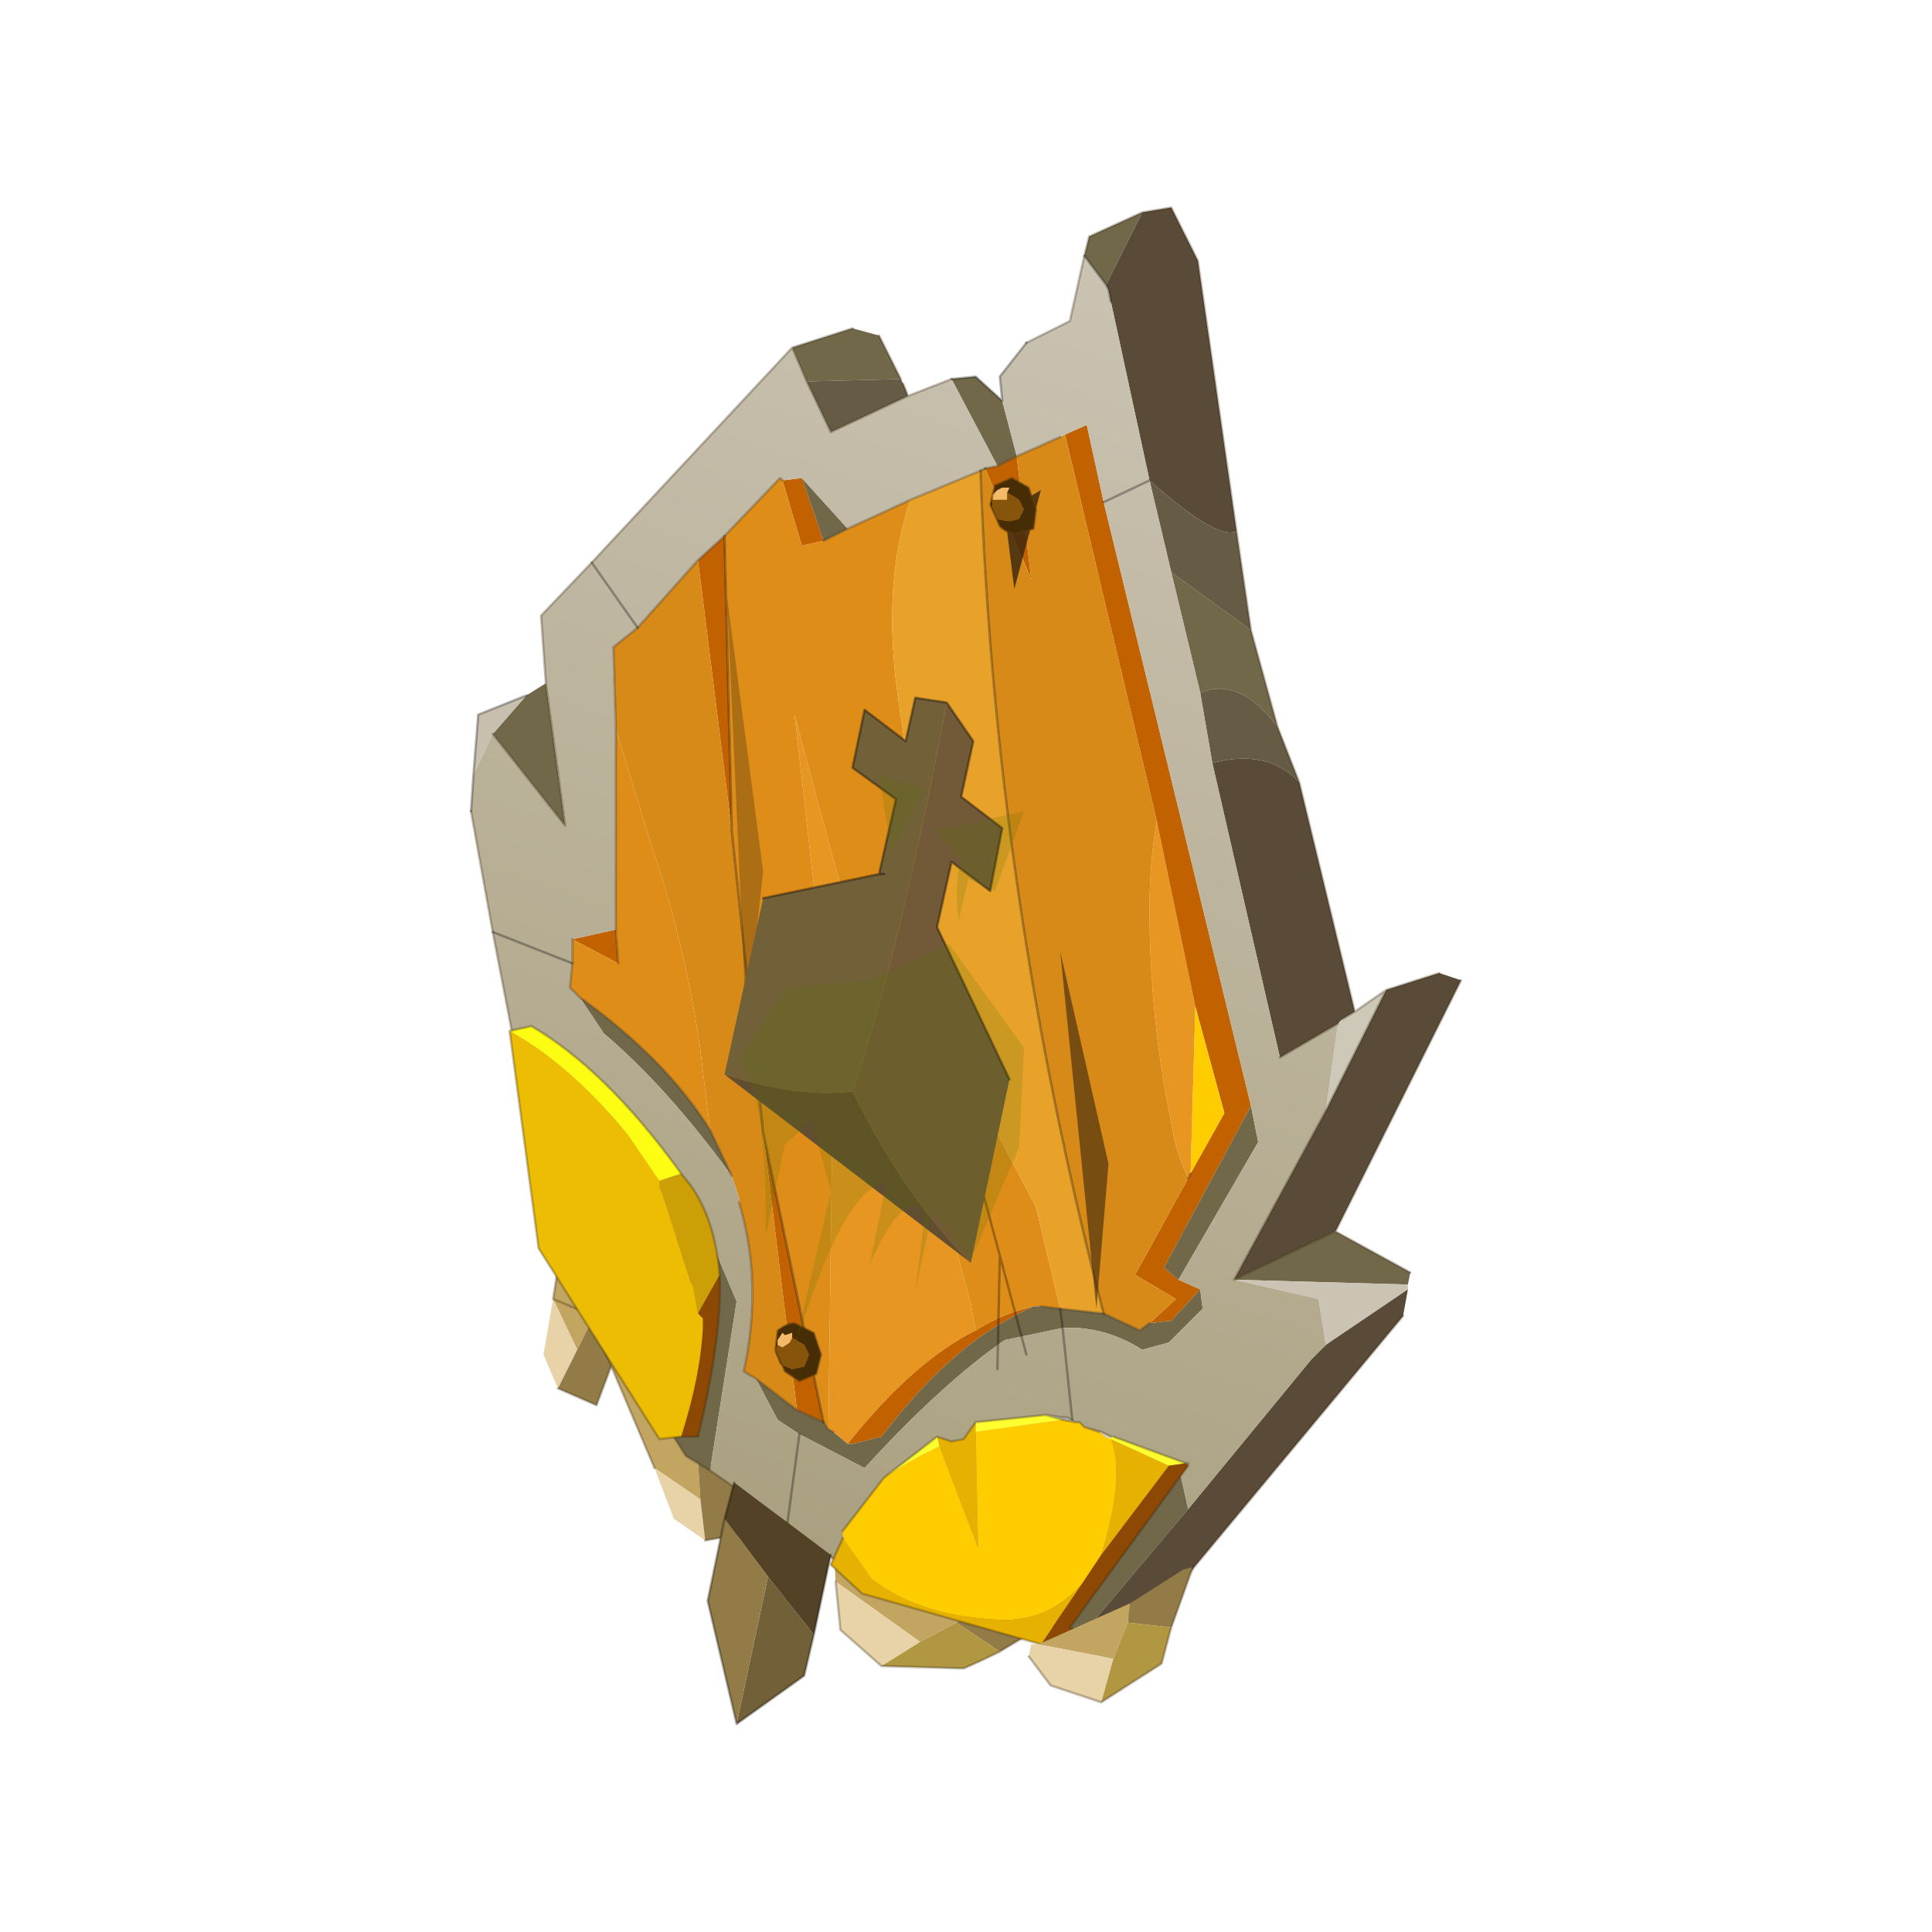 <?xml version="1.0" encoding="UTF-8" standalone="no"?>
<svg xmlns:xlink="http://www.w3.org/1999/xlink" height="440.0px" width="440.0px" xmlns="http://www.w3.org/2000/svg">
  <g transform="matrix(10.0, 0.0, 0.0, 10.0, 0.0, 0.0)">
    <use height="44.0" transform="matrix(0.909, 0.0, 0.0, 0.909, 2.0, 2.0)" width="44.0" xlink:href="#sprite0"/>
  </g>
  <defs>
    <g id="sprite0" transform="matrix(1.0, 0.0, 0.0, 1.0, 0.0, 0.0)">
      <use height="44.0" transform="matrix(1.0, 0.0, 0.0, 1.0, 0.0, 0.0)" width="44.0" xlink:href="#shape0"/>
      <use height="31.4" transform="matrix(1.21, 0.0, 0.0, 1.21, 9.6, 3.0)" width="20.5" xlink:href="#sprite1"/>
    </g>
    <g id="shape0" transform="matrix(1.0, 0.0, 0.0, 1.0, 0.0, 0.0)">
      <path d="M44.0 44.0 L0.0 44.0 0.0 0.0 44.0 0.0 44.0 44.0" fill="#43adca" fill-opacity="0.0" fill-rule="evenodd" stroke="none"/>
    </g>
    <g id="sprite1" transform="matrix(1.0, 0.0, 0.0, 1.0, 0.0, 0.0)">
      <use height="31.4" transform="matrix(1.0, 0.0, 0.0, 1.0, 0.0, 0.0)" width="20.5" xlink:href="#sprite2"/>
    </g>
    <g id="sprite2" transform="matrix(1.0, 0.0, 0.0, 1.0, 6.5, 18.35)">
      <use height="31.4" transform="matrix(1.0, 0.0, 0.0, 1.0, -6.5, -18.35)" width="20.5" xlink:href="#shape1"/>
    </g>
    <g id="shape1" transform="matrix(1.0, 0.0, 0.0, 1.0, 6.5, 18.35)">
      <path d="M-4.8 4.25 L-4.15 0.1 -4.25 4.05 -3.9 4.5 -3.95 4.6 -4.3 5.3 -4.8 4.25" fill="#c2a561" fill-rule="evenodd" stroke="none"/>
      <path d="M-4.7 6.1 L-5.0 5.4 -4.8 4.25 -4.3 5.3 -4.7 6.1" fill="#e8d3a8" fill-rule="evenodd" stroke="none"/>
      <path d="M-3.95 4.6 L-3.45 5.25 -3.9 6.45 -4.7 6.1 -4.3 5.3 -3.95 4.6" fill="#927b47" fill-rule="evenodd" stroke="none"/>
      <path d="M-3.95 4.6 L-3.45 5.25 -3.9 6.45 -4.7 6.1 M-4.8 4.25 L-4.15 0.1 -4.25 4.05 -3.9 4.5 -3.95 4.6 Z" fill="none" stroke="#382510" stroke-linecap="round" stroke-linejoin="round" stroke-opacity="0.302" stroke-width="0.05"/>
      <path d="M-2.7 7.75 L-4.25 4.1 -2.05 6.95 -1.8 7.5 -1.8 7.6 -1.75 8.4 -2.7 7.75" fill="#c2a561" fill-rule="evenodd" stroke="none"/>
      <path d="M-1.65 9.25 L-2.3 8.8 -2.7 7.75 -1.75 8.4 -1.65 9.25" fill="#e8d3a8" fill-rule="evenodd" stroke="none"/>
      <path d="M-1.8 7.6 L-1.0 7.85 -0.8 9.1 -1.65 9.25 -1.75 8.4 -1.8 7.6" fill="#927b47" fill-rule="evenodd" stroke="none"/>
      <path d="M-2.7 7.75 L-4.25 4.1 -2.05 6.95 -1.8 7.5 -1.8 7.6 -1.0 7.85 -0.8 9.1 -1.65 9.25" fill="none" stroke="#382510" stroke-linecap="round" stroke-linejoin="round" stroke-opacity="0.302" stroke-width="0.05"/>
      <path d="M4.45 10.35 L5.7 10.8 4.45 11.55 3.55 10.95 4.45 10.35" fill="#927b47" fill-rule="evenodd" stroke="none"/>
      <path d="M4.45 10.35 L3.55 10.95 2.8 11.35 1.05 10.1 1.0 9.2 4.45 10.35" fill="#c2a561" fill-rule="evenodd" stroke="none"/>
      <path d="M2.0 11.85 L1.15 11.1 1.05 10.1 2.8 11.35 2.0 11.85" fill="#e8d3a8" fill-rule="evenodd" stroke="none"/>
      <path d="M3.55 10.95 L4.45 11.55 Q4.05 11.75 3.7 11.9 L2.0 11.85 2.8 11.35 3.55 10.95" fill="#b19741" fill-rule="evenodd" stroke="none"/>
      <path d="M4.45 11.55 L5.7 10.8 4.45 10.35 M4.45 11.55 Q4.05 11.75 3.7 11.9 L2.0 11.85 1.15 11.1 1.05 10.1 M1.0 9.2 L4.45 10.35" fill="none" stroke="#382510" stroke-linecap="round" stroke-linejoin="round" stroke-opacity="0.302" stroke-width="0.05"/>
      <path d="M7.7 -5.65 L8.5 -1.8 8.4 1.65 8.35 1.75 Q8.1 1.25 8.0 0.6 L7.9 0.1 Q7.55 -1.85 7.55 -3.85 7.55 -4.8 7.7 -5.65 M1.3 7.25 L1.0 7.0 0.9 6.95 1.0 -0.75 0.2 -7.85 Q2.3 0.1 2.85 1.2 L3.45 2.85 3.85 4.35 3.95 4.9 Q2.65 5.55 1.3 7.25" fill="#e79721" fill-rule="evenodd" stroke="none"/>
      <path d="M5.8 -13.65 L6.25 -13.85 6.6 -12.25 9.65 0.25 7.85 3.6 8.15 3.85 8.6 4.05 8.0 4.7 7.55 4.75 8.1 4.25 7.25 3.75 8.35 1.75 8.4 1.65 9.1 0.4 8.5 -1.8 7.7 -5.65 5.8 -13.65 M4.15 -12.95 L4.4 -13.0 4.8 -13.2 5.1 -10.65 4.15 -12.95 M0.25 6.55 L-0.45 0.8 0.8 6.8 0.25 6.55 M-1.1 -5.45 L-1.8 -11.05 -1.25 -11.55 -1.1 -5.45 M5.15 4.4 Q4.5 4.7 3.95 5.1 2.95 5.85 2.0 7.1 L1.4 7.25 1.3 7.25 Q2.65 5.55 3.95 4.9 4.5 4.55 5.15 4.4 M0.8 -11.45 L0.35 -11.35 -0.05 -12.7 0.35 -12.75 0.8 -11.45 M-4.4 -3.2 L-3.5 -3.4 -3.45 -2.7 -4.4 -3.2" fill="#c16100" fill-rule="evenodd" stroke="none"/>
      <path d="M8.5 -1.8 L9.1 0.4 8.4 1.65 8.5 -1.8" fill="#ffcc00" fill-rule="evenodd" stroke="none"/>
      <path d="M5.7 -13.6 L5.8 -13.65 7.7 -5.65 Q7.55 -4.8 7.55 -3.85 7.55 -1.85 7.9 0.1 L8.0 0.6 Q8.1 1.25 8.35 1.75 L7.25 3.75 8.1 4.25 7.55 4.75 7.35 4.9 6.6 4.55 Q4.35 -4.1 4.05 -12.9 L4.15 -12.95 5.1 -10.65 4.8 -13.2 5.7 -13.6 M-0.95 2.25 L-0.95 2.15 -1.1 1.7 -1.55 0.75 -1.75 -0.9 Q-2.05 -3.05 -2.75 -5.1 L-3.5 -7.55 -3.55 -9.25 -3.05 -9.65 -1.8 -11.05 -1.1 -5.45 -0.45 0.8 0.25 6.55 -0.6 5.9 -0.85 5.75 Q-0.45 3.9 -0.95 2.25" fill="#d78a17" fill-rule="evenodd" stroke="none"/>
      <path d="M2.6 -12.3 Q2.0 -10.55 2.35 -8.15 L3.05 -3.3 Q3.35 -0.95 4.15 0.35 L5.2 2.35 5.7 4.45 5.3 4.4 5.15 4.4 Q4.5 4.55 3.95 4.9 L3.85 4.35 3.45 2.85 2.85 1.2 Q2.3 0.1 0.2 -7.85 L1.0 -0.75 0.9 6.95 0.8 6.8 -0.45 0.8 -1.1 -5.45 -1.25 -11.55 -0.1 -12.75 -0.05 -12.7 0.35 -11.35 0.8 -11.45 1.3 -11.7 2.6 -12.3 M-3.5 -7.55 L-2.75 -5.1 Q-2.05 -3.05 -1.75 -0.9 L-1.55 0.75 Q-2.45 -0.7 -4.25 -2.0 L-4.45 -2.2 -4.4 -2.7 -4.4 -3.2 -3.45 -2.7 -3.5 -3.4 -3.5 -7.55" fill="#de8e18" fill-rule="evenodd" stroke="none"/>
      <path d="M2.6 -12.3 L4.05 -12.9 Q4.35 -4.1 6.6 4.55 L5.7 4.45 5.2 2.35 4.15 0.35 Q3.35 -0.95 3.05 -3.3 L2.35 -8.15 Q2.0 -10.55 2.6 -12.3" fill="#e8a229" fill-rule="evenodd" stroke="none"/>
      <path d="M9.65 -9.6 L10.2 -7.6 Q9.4 -8.65 8.6 -8.3 L8.0 -10.8 9.65 -9.6 M11.4 2.85 L12.95 3.7 12.9 3.95 9.3 3.85 11.4 2.85 M6.2 11.15 L5.3 10.95 8.15 7.7 8.35 8.6 6.2 11.15 M-1.55 7.8 L-2.05 7.5 -3.7 4.9 -1.8 2.4 -1.0 4.3 -1.55 7.8 M-5.35 -8.25 L-4.95 -8.5 -4.55 -5.55 -6.05 -7.45 -5.35 -8.25 M0.15 -15.45 L1.4 -15.85 1.95 -15.7 2.4 -14.8 0.45 -14.75 0.15 -15.45 M3.45 -14.8 L3.95 -14.85 4.5 -14.35 4.8 -13.2 4.4 -13.0 3.45 -14.8 M6.2 -17.35 L6.3 -17.75 7.4 -18.25 6.65 -16.75 6.2 -17.35 M7.55 4.75 L8.0 4.7 8.6 4.05 8.65 4.45 7.95 5.15 7.4 5.3 Q6.6 4.8 5.75 4.85 L4.55 5.1 Q3.25 6.0 1.65 7.75 L0.3 7.05 -0.15 6.75 -0.6 5.9 0.25 6.55 0.8 6.8 0.9 6.95 1.0 7.0 1.3 7.25 1.4 7.25 2.0 7.1 Q2.95 5.85 3.95 5.1 4.5 4.7 5.15 4.4 L5.3 4.4 5.7 4.45 6.6 4.55 7.35 4.9 7.55 4.75 M8.15 3.85 L7.85 3.6 9.65 0.25 9.8 1.0 8.15 3.85 M-1.55 0.75 L-1.1 1.7 Q-2.45 -0.15 -3.75 -1.25 L-4.25 -2.0 Q-2.45 -0.7 -1.55 0.75 M5.7 4.45 L5.75 4.85 5.7 4.45 M0.35 -12.75 L1.3 -11.7 0.8 -11.45 0.35 -12.75" fill="#71684a" fill-rule="evenodd" stroke="none"/>
      <path d="M12.9 3.95 L12.9 4.05 11.2 5.2 11.05 4.25 9.3 3.85 12.9 3.95" fill="#cbc4b4" fill-rule="evenodd" stroke="none"/>
      <path d="M7.4 -18.25 L8.0 -18.35 8.55 -17.25 9.35 -11.65 Q8.95 -11.45 7.55 -12.7 L6.75 -16.4 6.7 -16.65 6.65 -16.75 7.4 -18.25 M10.65 -6.45 L11.8 -1.7 11.55 -1.55 11.45 -1.45 10.25 -0.75 8.85 -6.85 Q10.0 -7.15 10.65 -6.45 M12.45 -2.15 L13.55 -2.5 14.0 -2.35 11.4 2.85 9.3 3.85 11.2 0.35 12.45 -2.15 M12.9 4.05 L12.8 4.6 7.85 10.55 6.2 11.15 8.35 8.6 10.9 5.5 11.2 5.2 12.9 4.05" fill="#594b37" fill-rule="evenodd" stroke="none"/>
      <path d="M9.35 -11.65 L9.65 -9.6 8.0 -10.8 7.55 -12.7 Q8.95 -11.45 9.35 -11.65 M10.2 -7.6 L10.65 -6.45 Q10.0 -7.15 8.85 -6.85 L8.6 -8.3 Q9.4 -8.65 10.2 -7.6 M2.4 -14.8 L2.45 -14.7 2.55 -14.45 0.95 -13.7 0.45 -14.75 2.4 -14.8" fill="#665b44" fill-rule="evenodd" stroke="none"/>
      <path d="M-6.45 -6.6 L-6.35 -7.85 -5.35 -8.25 -6.05 -7.45 -6.45 -6.6" fill="#c8c0af" fill-rule="evenodd" stroke="none"/>
      <path d="M11.8 -1.7 L12.45 -2.15 11.2 0.35 11.45 -1.45 11.55 -1.55 11.8 -1.7" fill="#cec8b9" fill-rule="evenodd" stroke="none"/>
      <path d="M5.3 10.95 L1.55 10.05 0.05 8.9 -1.55 7.8 -1.0 4.3 -1.8 2.4 -3.7 4.9 -4.8 3.15 -6.05 -3.35 -6.5 -5.85 -6.45 -6.6 -6.05 -7.45 -4.55 -5.55 -4.95 -8.5 -5.05 -9.9 -4.0 -11.0 0.15 -15.45 0.45 -14.75 0.95 -13.7 2.55 -14.45 3.45 -14.8 4.4 -13.0 4.15 -12.95 4.05 -12.9 2.6 -12.3 1.3 -11.7 0.35 -12.75 -0.05 -12.7 -0.1 -12.75 -1.25 -11.55 -1.8 -11.05 -3.05 -9.65 -3.55 -9.25 -3.5 -7.55 -3.5 -3.4 -4.4 -3.2 -4.4 -2.7 -4.45 -2.2 -4.25 -2.0 -3.75 -1.25 Q-2.45 -0.15 -1.1 1.7 L-0.95 2.15 -0.95 2.25 Q-0.45 3.9 -0.85 5.75 L-0.6 5.9 -0.15 6.75 0.3 7.05 1.65 7.75 Q3.25 6.0 4.55 5.1 L5.75 4.85 Q6.6 4.8 7.4 5.3 L7.95 5.15 8.65 4.45 8.6 4.05 8.15 3.85 9.8 1.0 9.65 0.25 6.6 -12.25 6.25 -13.85 5.8 -13.65 5.7 -13.6 4.8 -13.2 4.5 -14.35 4.45 -14.85 5.0 -15.55 5.9 -16.0 6.2 -17.35 6.65 -16.75 6.7 -16.65 6.75 -16.4 7.55 -12.7 6.6 -12.25 7.55 -12.7 8.0 -10.8 8.6 -8.3 8.85 -6.85 10.25 -0.75 11.45 -1.45 11.2 0.35 9.3 3.85 11.05 4.25 11.2 5.2 10.9 5.5 8.35 8.6 8.15 7.7 5.3 10.95 M5.95 6.75 L5.75 4.85 5.95 6.75 M-6.05 -3.35 L-4.4 -2.7 -6.05 -3.35 M0.05 8.9 L0.3 7.05 0.05 8.9 M-4.0 -11.0 L-3.05 -9.65 -4.0 -11.0" fill="url(#gradient0)" fill-rule="evenodd" stroke="none"/>
      <path d="M7.4 -18.25 L8.0 -18.35 8.55 -17.25 9.35 -11.65 9.65 -9.6 10.2 -7.6 10.65 -6.45 11.8 -1.7 12.45 -2.15 13.55 -2.5 M14.0 -2.35 L11.4 2.85 12.95 3.7 M12.8 4.6 L7.85 10.55 6.2 11.15 5.3 10.95 1.55 10.05 0.05 8.9 -1.55 7.8 -2.05 7.5 -3.7 4.9 -4.8 3.15 -6.05 -3.35 -6.5 -5.85 M-4.95 -8.5 L-5.05 -9.9 -4.0 -11.0 0.15 -15.45 1.4 -15.85 M1.95 -15.7 L2.4 -14.8 M2.45 -14.7 L2.55 -14.45 3.45 -14.8 M5.0 -15.55 L5.9 -16.0 6.2 -17.35 6.3 -17.75 7.4 -18.25 M8.4 1.65 L8.35 1.75 M4.8 -13.2 L5.7 -13.6 M4.4 -13.0 L4.15 -12.95 M4.8 -13.2 L4.4 -13.0 M4.05 -12.9 L2.6 -12.3 M5.7 4.45 L6.6 4.55 M10.25 -0.75 L11.45 -1.45 M11.55 -1.55 L11.8 -1.7 M11.2 0.35 L12.45 -2.15 M11.2 0.35 L9.3 3.85 11.4 2.85 M7.55 4.75 L7.35 4.9 6.6 4.55 M-0.95 2.25 Q-0.45 3.9 -0.85 5.75 L-0.6 5.9 0.25 6.55 0.8 6.8 M-1.8 -11.05 L-3.05 -9.65 -3.55 -9.25 -3.5 -7.55 M-1.55 0.75 L-1.1 1.7 M-4.25 -2.0 L-4.45 -2.2 -4.4 -2.7 -4.4 -3.2 M5.7 4.45 L5.3 4.4 M1.0 7.0 L0.9 6.95 0.8 6.8 M0.15 -15.45 L0.45 -14.75 0.95 -13.7 2.55 -14.45 M-0.05 -12.7 L-0.1 -12.75 -1.25 -11.55 -1.8 -11.05 M1.3 -11.7 L2.6 -12.3 M0.8 -11.45 L1.3 -11.7 M-3.5 -3.4 L-3.5 -7.55 M-6.05 -7.45 L-4.55 -5.55 -4.95 -8.5 M-3.45 -2.7 L-3.5 -3.4 M-4.25 -2.0 Q-2.45 -0.7 -1.55 0.75" fill="none" stroke="#382510" stroke-linecap="round" stroke-linejoin="round" stroke-opacity="0.302" stroke-width="0.05"/>
      <path d="M-6.5 -5.85 L-6.45 -6.6 -6.35 -7.85 -5.35 -8.25 M3.45 -14.8 L3.95 -14.85 4.5 -14.35 4.45 -14.85 5.0 -15.55 M6.65 -16.75 L6.7 -16.65 6.75 -16.4 M6.2 -17.35 L6.65 -16.75 M6.6 -12.25 L7.55 -12.7 M6.6 4.55 Q4.35 -4.1 4.05 -12.9 L4.15 -12.95 M5.75 4.85 L5.95 6.75 M-0.45 0.8 L-1.1 -5.45 M-4.4 -2.7 L-6.05 -3.35 M0.8 6.8 L-0.45 0.8 M5.75 4.85 L5.7 4.45 M0.3 7.05 L0.05 8.9 M-1.25 -11.55 L-1.1 -5.45 M-3.05 -9.65 L-4.0 -11.0" fill="none" stroke="#000000" stroke-linecap="round" stroke-linejoin="round" stroke-opacity="0.302" stroke-width="0.05"/>
      <path d="M5.4 6.65 L5.75 6.7 5.85 6.7 6.0 6.8 5.75 6.75 5.4 6.65 M5.75 6.75 L5.75 6.7 5.75 6.75" fill="#cbc4b4" fill-rule="evenodd" stroke="none"/>
      <path d="M6.75 7.1 L6.7 7.15 6.5 7.0 6.55 7.0 6.75 7.1" fill="#e2dccb" fill-rule="evenodd" stroke="none"/>
      <path d="M6.7 7.15 L6.75 7.15 Q7.05 7.9 6.55 9.55 L6.15 10.15 Q5.55 10.85 4.6 10.9 2.85 10.85 1.8 10.05 L1.2 9.2 1.2 9.05 2.05 7.95 Q2.65 7.55 3.2 7.3 L4.0 9.4 3.95 7.0 5.75 6.75 6.0 6.8 6.1 6.8 6.2 6.9 6.5 7.0 6.7 7.15" fill="#ffcc00" fill-rule="evenodd" stroke="none"/>
      <path d="M6.75 7.15 L7.95 7.7 6.55 9.55 Q7.05 7.9 6.75 7.15 M6.15 10.15 L5.3 11.4 1.6 10.35 0.95 9.75 1.2 9.2 1.8 10.05 Q2.85 10.85 4.6 10.9 5.55 10.85 6.15 10.15 M3.15 7.1 L3.45 7.2 3.7 7.15 3.95 6.8 3.95 7.0 4.0 9.4 3.2 7.3 3.15 7.1" fill="#e6b100" fill-rule="evenodd" stroke="none"/>
      <path d="M6.8 7.1 L8.3 7.65 7.95 7.7 6.75 7.15 6.7 7.15 6.75 7.1 6.8 7.1 M2.05 7.95 L3.15 7.1 3.2 7.3 Q2.65 7.55 2.05 7.95 M3.95 6.8 L5.4 6.65 5.75 6.75 3.95 7.0 3.95 6.8" fill="#ffff2f" fill-rule="evenodd" stroke="none"/>
      <path d="M8.3 7.65 L8.35 7.7 5.9 11.05 6.2 11.2 5.3 11.4 6.15 10.15 6.55 9.55 7.95 7.7 8.3 7.65" fill="#8d4803" fill-rule="evenodd" stroke="none"/>
      <path d="M8.35 7.7 L8.35 7.65 8.3 7.65 6.8 7.1 M5.3 11.4 L6.2 11.2 M5.9 11.05 L8.35 7.7 M5.9 11.05 L6.2 11.2 M1.2 9.05 L2.05 7.95 3.15 7.1 3.45 7.2 3.7 7.15 3.95 6.8 5.4 6.65 5.75 6.7 5.85 6.7 6.0 6.8 6.1 6.8 6.2 6.9 6.55 7.0 6.75 7.1 M6.5 7.0 L6.55 7.0 M6.2 6.9 L6.5 7.0 M5.75 6.75 L5.4 6.65 M5.75 6.7 L5.75 6.75 6.0 6.8 M1.2 9.2 L0.95 9.75 1.6 10.35 5.3 11.4" fill="none" stroke="#382510" stroke-linecap="round" stroke-linejoin="round" stroke-opacity="0.302" stroke-width="0.05"/>
      <path d="M-2.6 1.8 L-2.15 1.65 -1.95 1.9 Q-1.45 2.6 -1.35 3.75 L-1.8 4.55 -1.9 4.0 -1.95 3.9 -2.55 2.05 -2.6 1.95 -2.6 1.8" fill="#cd9f07" fill-rule="evenodd" stroke="none"/>
      <path d="M-2.15 7.1 Q-1.75 5.85 -1.7 4.85 L-1.7 4.65 -1.8 4.55 -1.35 3.75 Q-1.3 5.05 -1.8 7.1 L-2.15 7.1" fill="#8d4803" fill-rule="evenodd" stroke="none"/>
      <path d="M-5.7 -1.3 Q-4.6 -0.7 -3.5 0.55 L-3.25 0.85 -2.6 1.8 -2.6 1.95 -2.55 2.05 -1.95 3.9 -1.9 4.0 -1.8 4.55 -1.7 4.65 -1.7 4.85 Q-1.75 5.85 -2.15 7.1 L-2.6 7.15 -5.1 3.2 -5.7 -1.3" fill="#ecbd02" fill-rule="evenodd" stroke="none"/>
      <path d="M-2.6 1.8 L-3.25 0.85 -3.5 0.55 Q-4.6 -0.7 -5.7 -1.3 L-5.25 -1.4 Q-3.7 -0.5 -2.15 1.65 L-2.6 1.8" fill="#fdfd13" fill-rule="evenodd" stroke="none"/>
      <path d="M-2.15 1.65 Q-3.7 -0.5 -5.25 -1.4 L-5.7 -1.3 -5.1 3.2 -2.6 7.15 -2.15 7.1 -1.8 7.1 Q-1.3 5.05 -1.35 3.75 -1.45 2.6 -1.95 1.9 L-2.15 1.65 Z" fill="none" stroke="#382510" stroke-linecap="round" stroke-linejoin="round" stroke-opacity="0.302" stroke-width="0.05"/>
      <path d="M0.75 5.4 L0.65 5.8 0.3 5.95 0.0 5.75 -0.2 5.3 -0.15 4.9 Q0.05 4.75 0.2 4.75 L0.6 4.95 0.75 5.4 M-0.15 5.2 L-0.2 5.35 -0.1 5.6 0.15 5.7 0.4 5.65 0.5 5.4 0.4 5.2 0.15 5.05 0.15 5.0 0.15 4.95 0.0 5.0 -0.05 4.95 -0.15 5.1 -0.15 5.2" fill="#472d05" fill-rule="evenodd" stroke="none"/>
      <path d="M0.15 5.05 L0.4 5.2 0.5 5.4 0.4 5.65 0.15 5.7 -0.1 5.6 -0.2 5.35 -0.15 5.2 -0.05 5.25 0.1 5.15 0.15 5.05" fill="#86540b" fill-rule="evenodd" stroke="none"/>
      <path d="M0.15 5.05 L0.1 5.15 -0.05 5.25 -0.15 5.2 -0.15 5.1 -0.05 4.95 0.0 5.0 0.15 4.95 0.15 5.0 0.15 5.05" fill="#f3bb69" fill-rule="evenodd" stroke="none"/>
      <path d="M0.75 5.4 L0.65 5.8 0.3 5.95 0.0 5.75 -0.2 5.3 -0.15 4.9 Q0.05 4.75 0.2 4.75 L0.6 4.95 0.75 5.4 Z" fill="none" stroke="#5f3c07" stroke-linecap="round" stroke-linejoin="round" stroke-opacity="0.4" stroke-width="0.05"/>
      <path d="M5.3 -12.5 L4.75 -10.45 4.55 -12.05 5.3 -12.5" fill="#382510" fill-opacity="0.8" fill-rule="evenodd" stroke="none"/>
      <path d="M4.4 5.7 L4.45 3.35 4.1 2.05 M5.0 5.4 L4.45 3.35 M3.85 1.25 L3.65 0.55" fill="none" stroke="#000000" stroke-linecap="round" stroke-linejoin="round" stroke-opacity="0.302" stroke-width="0.05"/>
      <path d="M6.7 1.45 L6.45 4.45 5.7 -2.95 6.7 1.45" fill="#382510" fill-opacity="0.6" fill-rule="evenodd" stroke="none"/>
      <path d="M-0.45 -4.6 L-0.8 -1.45 -1.2 -10.3 -0.45 -4.6" fill="#382510" fill-opacity="0.302" fill-rule="evenodd" stroke="none"/>
      <path d="M5.2 -12.1 L5.15 -11.7 4.8 -11.6 Q4.6 -11.6 4.45 -11.75 L4.25 -12.2 4.35 -12.6 4.7 -12.75 5.05 -12.55 5.2 -12.1 M4.6 -12.45 L4.65 -12.55 4.5 -12.55 4.4 -12.5 4.3 -12.4 4.3 -12.3 4.3 -12.15 4.4 -11.9 4.65 -11.85 4.85 -11.9 4.95 -12.1 4.85 -12.3 4.6 -12.45" fill="#472d05" fill-rule="evenodd" stroke="none"/>
      <path d="M4.6 -12.45 L4.85 -12.3 4.95 -12.1 4.85 -11.9 4.65 -11.85 4.4 -11.9 4.3 -12.15 4.3 -12.3 4.4 -12.3 4.6 -12.3 4.6 -12.45" fill="#86540b" fill-rule="evenodd" stroke="none"/>
      <path d="M4.3 -12.3 L4.3 -12.4 4.4 -12.5 4.5 -12.55 4.65 -12.55 4.6 -12.45 4.6 -12.3 4.4 -12.3 4.3 -12.3" fill="#f3bb69" fill-rule="evenodd" stroke="none"/>
      <path d="M5.2 -12.1 L5.15 -11.7 4.8 -11.6 Q4.6 -11.6 4.45 -11.75 L4.25 -12.2 4.35 -12.6 4.7 -12.75 5.05 -12.55 5.2 -12.1 Z" fill="none" stroke="#5f3c07" stroke-linecap="round" stroke-linejoin="round" stroke-opacity="0.4" stroke-width="0.05"/>
      <path d="M3.35 -8.1 L3.9 -7.3 3.65 -6.15 4.5 -5.5 4.25 -4.2 3.45 -4.8 3.15 -3.45 4.65 -0.3 3.85 3.5 Q2.45 2.1 1.4 -0.05 2.4 -3.0 3.35 -8.1" fill="#725a38" fill-rule="evenodd" stroke="none"/>
      <path d="M3.35 -8.1 Q2.4 -3.0 1.4 -0.05 0.3 0.1 -1.25 -0.4 L-0.45 -4.05 1.95 -4.55 2.3 -6.1 1.4 -6.75 1.65 -7.95 2.5 -7.3 2.7 -8.2 3.35 -8.1 M2.05 -4.55 L1.95 -4.55 2.05 -4.55" fill="#726038" fill-rule="evenodd" stroke="none"/>
      <path d="M1.4 -0.05 Q2.45 2.1 3.85 3.5 L-1.25 -0.4 Q0.3 0.1 1.4 -0.05" fill="#614d30" fill-rule="evenodd" stroke="none"/>
      <path d="M4.65 -0.3 L3.15 -3.45 3.45 -4.8 4.25 -4.2 4.5 -5.5 3.65 -6.15 3.9 -7.3 3.35 -8.1 2.7 -8.2 2.5 -7.3 1.65 -7.95 1.4 -6.75 2.3 -6.1 1.95 -4.55 -0.45 -4.05 M1.95 -4.55 L2.05 -4.55" fill="none" stroke="#000000" stroke-linecap="round" stroke-linejoin="round" stroke-opacity="0.38" stroke-width="0.05"/>
      <path d="M3.65 -4.85 L3.1 -5.45 4.95 -5.85 4.35 -4.2 3.8 -4.45 3.6 -3.6 Q3.5 -4.4 3.65 -4.85 M4.95 -0.95 L4.85 1.1 3.85 3.45 3.05 2.45 2.7 4.1 2.9 2.45 Q2.45 1.95 1.75 3.55 L2.1 1.85 Q1.2 1.9 0.15 5.45 L0.95 2.05 0.95 2.0 0.55 0.55 0.0 1.05 -0.4 2.95 Q-0.35 0.05 -0.95 -0.75 L0.05 -2.2 1.8 -2.35 3.4 -3.1 4.95 -0.95 M2.2 -5.0 L1.95 -6.6 2.9 -6.3 2.2 -5.0" fill="#596f04" fill-opacity="0.2" fill-rule="evenodd" stroke="none"/>
      <path d="M0.6 11.2 L0.4 12.05 -1.0 13.05 -0.35 10.0 0.6 11.2" fill="#726038" fill-rule="evenodd" stroke="none"/>
      <path d="M0.95 9.55 L0.6 11.2 -0.35 10.0 -1.25 8.8 -1.05 8.05 0.95 9.55" fill="#534226" fill-rule="evenodd" stroke="none"/>
      <path d="M-1.0 13.05 L-1.6 10.5 -1.25 8.8 -0.35 10.0 -1.0 13.05" fill="#927b47" fill-rule="evenodd" stroke="none"/>
      <path d="M0.95 9.55 L0.6 11.2 0.4 12.05 -1.0 13.05 -1.6 10.5 -1.25 8.8 -1.05 8.05" fill="none" stroke="#000000" stroke-linecap="round" stroke-linejoin="round" stroke-opacity="0.302" stroke-width="0.05"/>
      <path d="M7.15 10.55 L8.25 9.85 8.45 9.8 8.0 11.05 7.1 10.95 7.15 10.55" fill="#927b47" fill-rule="evenodd" stroke="none"/>
      <path d="M5.25 11.4 L7.15 10.55 7.1 10.95 6.8 11.7 5.25 11.4" fill="#c2a561" fill-rule="evenodd" stroke="none"/>
      <path d="M6.55 12.6 L5.5 12.25 5.05 11.65 5.1 11.4 5.25 11.4 6.8 11.7 6.55 12.6" fill="#e8d3a8" fill-rule="evenodd" stroke="none"/>
      <path d="M8.0 11.05 L7.8 11.8 6.55 12.6 6.8 11.7 7.1 10.95 8.0 11.05" fill="#b19741" fill-rule="evenodd" stroke="none"/>
      <path d="M8.45 9.8 L8.0 11.05 7.8 11.8 6.55 12.6 5.5 12.25 5.05 11.65" fill="none" stroke="#382510" stroke-linecap="round" stroke-linejoin="round" stroke-opacity="0.302" stroke-width="0.05"/>
    </g>
    <linearGradient gradientTransform="matrix(-0.004, 0.017, -0.012, -0.004, 2.85, -4.4)" gradientUnits="userSpaceOnUse" id="gradient0" spreadMethod="pad" x1="-819.2" x2="819.2">
      <stop offset="0.0" stop-color="#cbc4b4"/>
      <stop offset="1.0" stop-color="#aaa080"/>
    </linearGradient>
  </defs>
</svg>
